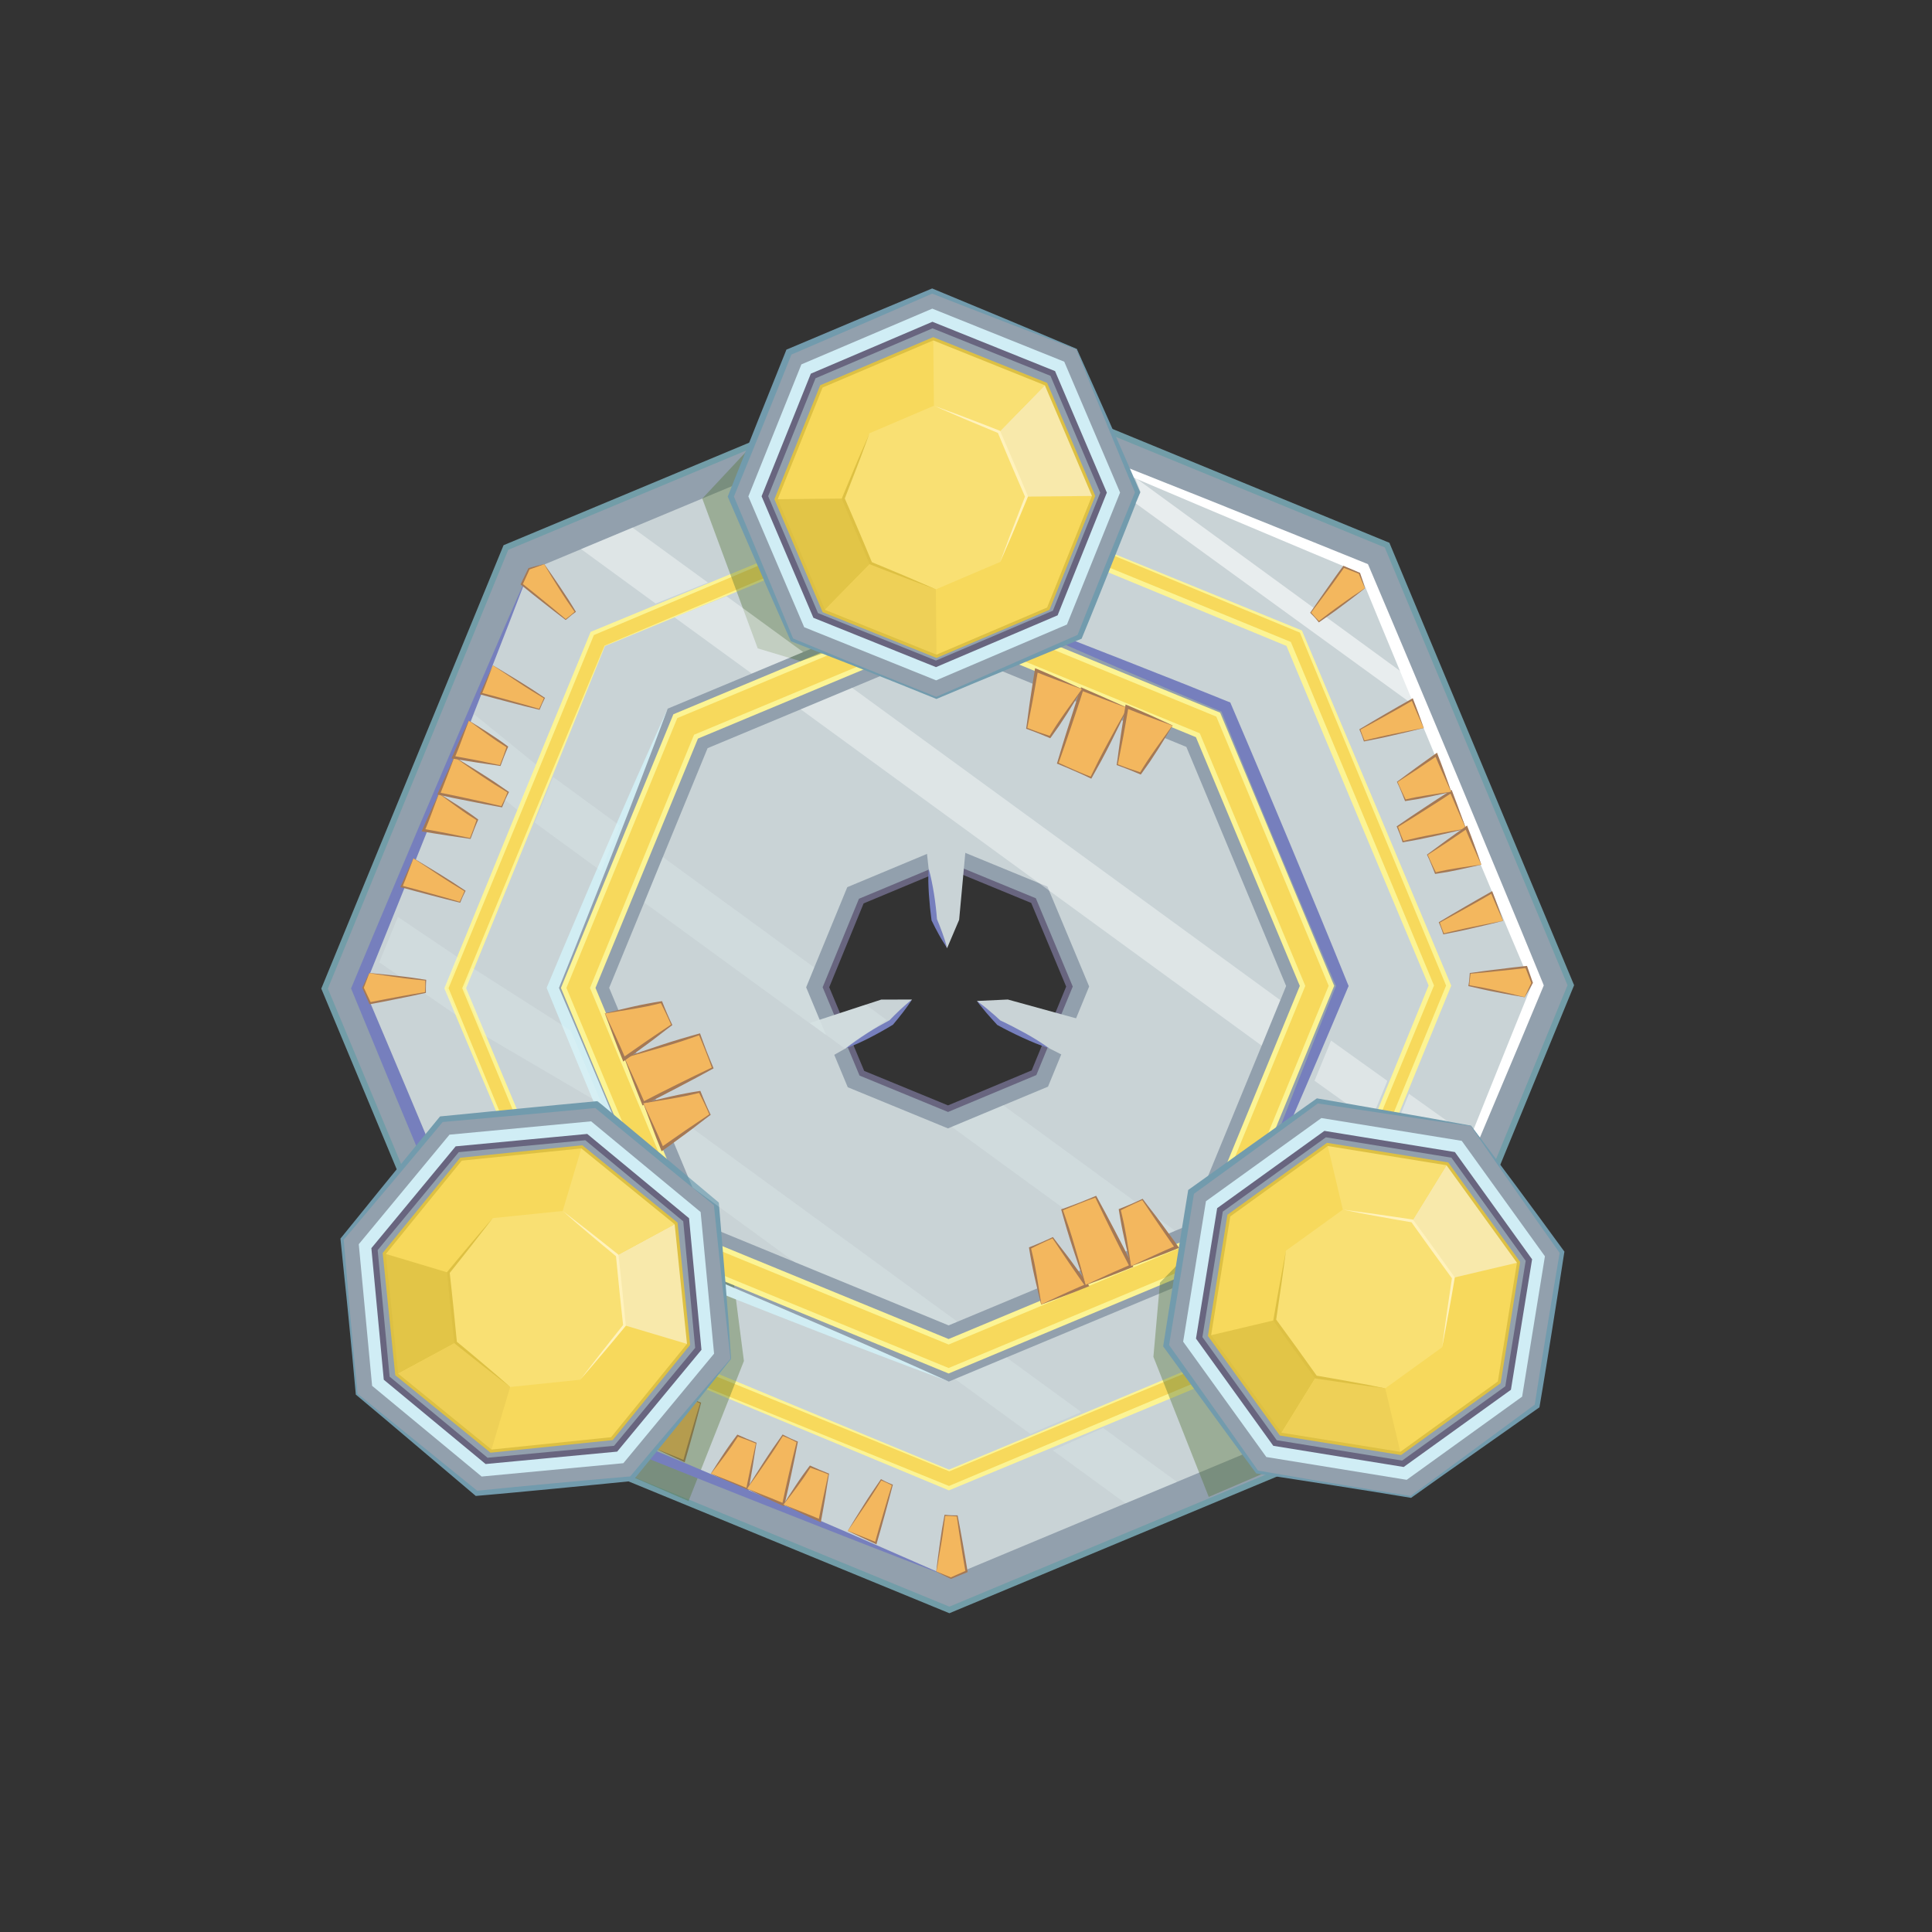 <svg xmlns="http://www.w3.org/2000/svg" xml:space="preserve" id="Layer_1" x="0" y="0" style="enable-background:new 0 0 2000 2000" version="1.1" viewBox="0 0 2000 2000">
  <rect x="0" y="0" width="2000" height="2000" fill="#333333" stroke="none"/>
  <style>
    .st2{fill:#f7d95c}.st3{fill:#fcf494}.st5{fill:#f3b75e}.st6{fill:#a57955}.st18{fill:#f9e073}.st19{fill:#f8e9ab}.st20{fill:#e2c547}.st21{fill:#eed057}.st22{fill:#fff2bc}.st23{fill:#ddc043}.st24{fill:none;stroke:#ddc043;stroke-width:3.15;stroke-miterlimit:10}.st27{opacity:.39;fill:#537234}.st44{fill:#92a0ad;stroke:#68657f;stroke-width:6.299;stroke-miterlimit:10}.st45{fill:#c9d3d6}.st47{fill:#767fbd}.st51{fill:#92a0ad}.st52{fill:#729bad}.st53{fill:#d0edf5}.st54{opacity:.4;fill:#feffff}.st56{opacity:.22;fill:#e8f6f9}
  </style>
  <path d="m719.5 1284.6-109.3-261.9L718 760.1l262-109.3 262.5 107.9 109.3 261.9-107.9 262.5L982 1392.5l-262.5-107.9zm172.1-351.8L855 1022l37.2 89 89.2 36.7 89-37.2 36.7-89.2-37.2-89-89.2-36.7-89.1 37.2z" class="st44"/>
  <path d="M1228.1 773.2 980 671.2 882.2 712l-53.3 22.3-96.4 40.2-46.3 112.7-19.3 47.1-36.3 88.3 49.6 118.7 36.7 87.9 17 40.8 89.1 36.6 159 65.4 9.2-3.8 172.1-71.8 53.3-22.3 12.9-5.4 76.6-186.3 19.3-47 6-14.7-103.3-247.5zm-242.9 393.3-3.9 1.6-103.7-42.6-14-33.6-8.4-20.2-6.7-16-14-33.6 8.4-20.5 34.2-83.2 103.5-43.2 94.7 38.9 9 3.7 1.7 4.1 41.5 99.3-42.6 103.7-46.3 19.3-53.4 22.3z" class="st45"/>
  <path d="M982.8 1666.6 526.2 1479 336 1023.4l187.7-456.6 455.6-190.2 456.6 187.7 190.2 455.6-187.7 456.6-455.6 190.1zm-265.9-379.4 265.1 109 264.5-110.4 109-265.1-110.4-264.5L980 647.1 715.4 757.5l-109 265.1 110.5 264.6z" style="fill:#92a0ad;stroke:#729da8;stroke-width:6.299;stroke-miterlimit:10"/>
  <path d="m1474.1 737.7-15.1-36.1-47.2-113.1L1164.9 487l-78.9-32.4-106.6-43.8-324.6 135.4-53.3 22.3-53.7 22.4L486 741.2l-19.3 47-62.4 151.9-19.3 47-14.9 36.2 87.2 208.8 6.9 16.5 86 206.1 432.5 177.7 4.9-2 21.9-9.2 155.7-65 53.3-22.2 172.1-71.8 23.5-9.8 10.8-26.3 81.2-197.7 19.3-47 66.4-161.5-117.7-282.2zM1350.8 1115l-80 194.7-3.4 1.4-53.3 22.3-172.1 71.8-53.3 22.3-6.5 2.7-289.3-118.9-59.9-143.2-36.7-87.9-24-57.4 49.8-121.1 19.3-47 49.8-121.1 86.8-36.2 53.3-22.3 148.5-62L1269.1 732l120.5 288.6-19.5 47.5-19.3 46.9z" class="st45"/>
  <path d="m615.1 1389.5-153-366.5 151-367.3 366.5-153 367.3 151 153 366.5-151 367.3-366.5 153-367.3-151zM626 668.6 480.3 1023l147.6 353.6 354.4 145.7 353.6-147.6 145.7-354.4L1334 666.6 979.6 521 626 668.6z" class="st2"/>
  <path d="m614.9 1389.7-38.7-91.2-38.7-91.4-77.2-183.2-.3-.8.3-.8 75.2-183.8 37.7-91.8 37.9-91.8.3-.8.8-.3L795.7 578l91.8-37.9 91.7-38 .3-.1.3.1 91.8 37.8 91.9 37.6 91.9 37.5 91.9 37.5.5.2.2.6 77.1 183 76.8 183.1.4.9-.4 1-75.2 183.8-75.4 183.7-.4 1.1-1.1.4-183.3 76.2-183.4 76-.8.3-.8-.3-183.5-76.4-183.1-76.4zm.4-.4 184.2 74.6 183.7 74.7h-1.6l183-76.9 183.1-76.7-1.5 1.5 75.5-183.6 75.7-183.6v1.9l-76.1-183.4-75.9-183.5.8.8-91.7-38-91.7-37.9-91.8-37.8-91.8-37.7h.7L888.4 542l-91.5 38.6-183 77.2 1.2-1.2-37.6 91.9-37.8 91.8-75.7 183.5v-1.6l75.8 183.2 37.8 91.8 37.7 92.1z" class="st3"/>
  <path d="m626.2 668.8-35.9 89-36 88.8-72.1 177.2v-1.6l74.1 176.7 36.9 88.4 36.8 88.5-1.2-1.2 176.9 73.5 88.5 36.8 88.5 36.6h-.7l88.4-36.9 88.4-37 88.3-37.1 88.3-37.2-.8.8 72.2-177.5 72.5-177.4v1.9l-74.1-176.7-73.9-176.8 1.5 1.5-177.1-73.1-177-73.3h1.6l-176.9 73-177.2 73.1zm-.4-.4 176.3-74.7 176.8-74.6.8-.3.8.3 177.4 72.4 177.3 72.6 1.1.4.4 1.1 73.8 176.8 73.6 176.9.4.9-.4.9-73.2 177.1-73.4 177-.2.6-.5.2-88.5 36.6-88.5 36.7-88.4 36.8L983 1523l-.3.1-.3-.1-88.7-36.2-88.8-36.1-177.5-72.2-.8-.3-.4-.8-37-88.3-36.9-88.4-73.5-176.9-.3-.8.3-.8L552 845l36.9-88.4 36.9-88.2z" class="st3"/>
  <path d="m679.1 1499.9 34.5-52.8 11.6 5.4-17.1 60.1z" class="st5"/>
  <path d="M679 1499.9c2.7-4.3 5.4-8.7 8.1-13.2 2.7-4.4 5.6-8.9 8.4-13.4 2.8-4.5 5.7-9 8.7-13.4l9-13.2.3-.4.4.2c.9.5 1.9 1 2.8 1.5.9.5 1.9.9 2.9 1.4 2 .9 3.9 1.8 5.9 2.5l.3.1-.1.4-4 15.1c-1.3 5-2.7 10.1-4.1 15.1l-4.2 15.1c-1.4 5-2.9 10-4.3 15l-.3 1.1-1-.5-7.4-3.4c-2.4-1.1-4.9-2.3-7.3-3.4l-14.1-6.6zm.2 0 14.9 5.9c2.5 1 4.8 2 7.2 2.9l7.2 3-1.3.6 4.2-15 4.4-15c1.5-5 2.9-10 4.4-15l4.6-14.9.2.5c-1.9-1-3.8-1.9-5.7-2.8-1-.4-1.9-.9-2.9-1.3l-3-1.2.6-.2c-2.8 4.4-5.5 8.9-8.3 13.2-2.8 4.4-5.7 8.7-8.6 13-2.9 4.3-5.8 8.7-8.8 13l-9.1 13.3z" class="st6"/>
  <path d="m735.9 1525.6 27.6-39.5 19.3 7.7-9.1 48.3z" class="st5"/>
  <path d="m735.8 1525.6 6.3-9.9c2.1-3.3 4.4-6.7 6.6-10.1 2.3-3.4 4.5-6.8 6.9-10.1 2.4-3.4 4.9-6.6 7.3-9.9l.4-.5.5.2c3.2 1.4 6.3 2.8 9.5 4.2l9.6 3.9.3.1-.1.3c-.7 4-1.3 8.1-2 12.1-.6 4.1-1.3 8.1-1.9 12.1l-2.1 12.1c-.7 4-1.4 8.1-2.2 12.1l-.3 1.7-1.6-.7c-3.2-1.4-6.4-2.9-9.6-4.4l-9.5-4.5c-3.2-1.5-6.2-3-9.3-4.5l-8.8-4.2zm.3-.1 9.9 3.9c3.2 1.3 6.5 2.5 9.6 3.8l9.4 3.8 9.3 3.9-1.9 1c.8-4 1.5-8 2.4-12l2.5-12c.8-4 1.7-8 2.6-12 .9-4 1.8-8 2.6-12l.3.5c-3.2-1.3-6.4-2.6-9.7-3.9-3.2-1.2-6.5-2.4-9.8-3.5l.9-.3c-2.2 3.3-4.3 6.6-6.5 9.9-2.2 3.2-4.6 6.4-6.9 9.6-2.4 3.2-4.7 6.4-7.2 9.6l-7.5 9.7z" class="st6"/>
  <path d="m653.9 1528.5 58.9 25.4 57.3-145-13.6-105.3-34.9-14.4z" class="st27"/>
  <path d="M1270.7 1309.8c9-24.5 18.2-48.9 27.5-73.2l14-36.5 14.2-36.4c4.7-12.1 9.4-24.3 14.2-36.4l14.4-36.4 14.4-36.3 14.6-36.3v4.7c-10.2-24-20.5-47.9-30.6-72l-30.3-72.1c-10-24.1-20.1-48.1-30-72.2-10-24.1-19.8-48.2-29.6-72.4l3.3 3.3-36-15.2c-12-5-24-10.2-36-15.3-24-10.2-48-20.4-71.9-30.9l-35.9-15.6-35.8-15.7c-23.9-10.5-47.7-21.1-71.4-31.9 24.5 9 48.9 18.2 73.2 27.5l36.5 14 36.4 14.2c24.3 9.4 48.5 19 72.8 28.6 12.1 4.8 24.3 9.5 36.3 14.4l36.3 14.6 2.3.9 1 2.4c10.2 24 20.5 47.9 30.6 72 10.2 24 20.2 48.1 30.3 72.1l30 72.2c10 24.1 19.8 48.2 29.6 72.4l1 2.4-1 2.3-15.2 36-15.3 36-15.4 36c-5.1 12-10.3 23.9-15.5 35.9l-15.6 35.9-15.7 35.8c-10.3 23.6-20.9 47.4-31.7 71.2z" class="st47"/>
  <path d="M691.2 733.5c-9 24.5-18.3 48.8-27.6 73.2l-14 36.5-14.2 36.4c-4.8 12.1-9.4 24.3-14.3 36.4l-14.4 36.4-14.4 36.3-14.6 36.3v-4.5c10.2 24 20.5 47.9 30.6 72l30.3 72.1c10 24.1 20.1 48.1 30 72.2 10 24.1 19.8 48.2 29.7 72.3l-3.2-3.2 36 15.1c12 5 24 10.2 36 15.3 24 10.2 48 20.4 71.9 30.8l35.9 15.5 35.8 15.7c23.9 10.5 47.7 21.1 71.4 31.8-24.5-9-48.8-18.3-73.2-27.6l-36.5-14-36.4-14.2c-24.3-9.4-48.5-19-72.8-28.6l-36.3-14.4-36.3-14.6-2.2-.9-1-2.3c-10.2-24-20.5-47.9-30.6-72-10.2-24-20.2-48.1-30.3-72.1l-30-72.2c-10-24.1-19.8-48.2-29.7-72.3l-.9-2.3.9-2.2 15.1-36 15.3-36 15.3-36c5.1-12 10.3-23.9 15.5-35.9l15.5-35.9 15.7-35.8c10.7-23.7 21.3-47.6 32-71.3z" style="fill:#d1edf3"/>
  <path d="m700.7 1303.4-117.2-280.7 115.6-281.3 280.7-117.2 281.3 115.6 117.2 280.7-115.6 281.3L982 1419l-281.3-115.6zM982 1389l259.5-108.3 106.9-260.1L1240 761.1 980 654.3 720.5 762.6l-106.9 260.1 108.3 259.5L982 1389z" style="fill:#f7d95c;stroke:#fcf494;stroke-width:5.249;stroke-miterlimit:10"/>
  <path d="M982.7 1632.5c-36.4-13.9-72.7-28-109-42.2l-54.4-21.4-54.3-21.5-54.3-21.6-54.3-21.7-54.2-21.8-54.2-21.9-2.3-.9-1-2.4c-15.2-35.9-30.4-71.7-45.5-107.7L454 1241.6l-45-107.9c-14.9-36-29.7-72-44.6-108.1l-1-2.4 1-2.3 22.5-53.9 22.7-53.9c15.1-35.9 30.2-71.8 45.6-107.7l22.9-53.8 23.1-53.7c15.4-35.8 30.9-71.5 46.7-107.2-13.9 36.4-28 72.7-42.2 109l-21.3 54.4-21.5 54.3c-14.3 36.2-28.8 72.4-43.3 108.6l-21.8 54.2-21.9 54.2v-4.7c15.2 35.9 30.4 71.7 45.5 107.7l45.2 107.8 44.9 107.9c15 36 29.7 72 44.5 108.1l-3.3-3.3 53.9 22.5 53.9 22.7 53.9 22.7 53.8 22.9 53.8 22.9 53.7 23.1c35.5 15.6 71.3 31.1 107 46.8z" class="st47"/>
  <path d="M979.3 410.7c36.4 13.9 72.7 28.1 109 42.3l54.4 21.4L1197 496l54.3 21.6 54.2 21.8 54.2 21.8 54.2 21.9 2.2.9 1 2.3c15.2 35.9 30.4 71.7 45.5 107.7l45.2 107.8 44.8 107.9 22.4 54 22.2 54.1.9 2.3-.9 2.2-22.5 53.9-22.7 53.9c-15.1 35.9-30.2 71.8-45.5 107.7l-22.9 53.8-23 53.7c-15.4 35.8-30.9 71.6-46.6 107.2 13.9-36.4 28.1-72.7 42.3-109l21.4-54.4 21.6-54.3c14.3-36.2 28.9-72.4 43.4-108.6l21.8-54.2 21.9-54.2v4.5l-22.8-53.8-22.6-53.9-45.2-107.8-44.8-108c-15-36-29.8-72-44.6-108l3.2 3.1-53.9-22.5-53.9-22.7-53.9-22.7-53.8-22.8-53.8-22.9-53.7-23c-35.8-15.4-71.6-30.9-107.3-46.6z" style="fill:#fff"/>
  <path d="m1310.2 1524.3-58.9 25.3-57.3-145 6.8-76.8 41.8-42.9z" class="st27"/>
  <path d="m756.5 1406.7-102.7 124.1-160.5 15.1-124.2-102.8-15.1-160.4 102.8-124.2 160.5-15.1 124.1 102.8z" class="st51"/>
  <path d="M756.8 1406.7c-8.3 10.5-16.6 20.9-25 31.4l-25.2 31.4-25.4 31.4-25.6 31.4-.6.8-1 .1-40.1 4-40.1 3.9c-13.4 1.3-26.7 2.6-40.1 3.8-13.4 1.3-26.8 2.4-40.1 3.6l-1.1.1-.8-.7-61.5-52.1-30.7-26-30.9-25.9-.3-.3v-.4l-3.7-40.1-3.9-40.1-2-20-2.1-20-4.1-40.1-.1-.7.5-.6 25.4-31.3 12.7-15.7 12.7-15.6 25.5-31.2 25.6-31.2.8-.9 1.2-.1 80.2-7.9 40.1-3.9 40.1-3.8 1.4-.1 1.1.9 61.9 51.6 61.7 51.8.8.7.1 1c2.3 26.9 4.5 53.8 6.7 80.6l3.2 40.2 2.7 40zm-.6-.1-4.5-40.2-4.4-40.1c-2.8-26.7-5.7-53.3-8.4-79.8l.9 1.7-62.4-50.9-62.3-51.2 2.5.8-40.1 3.8-40.1 3.7-80.3 7.2 2-1.1-25.8 30.9-25.9 30.9-13 15.4-13 15.4-26 30.8.4-1.3 3.4 40.1 1.7 20.1 1.8 20.1 3.7 40.1 3.8 40.1-.4-.7 31.2 25.5 31.3 25.3 62.6 50.7-1.9-.6c13.4-1.3 26.7-2.7 40.1-4 13.4-1.3 26.7-2.6 40.1-3.8l40.1-3.7 40.1-3.5-1.7.9 25.8-30.7 26-30.6 26.2-30.7c8.9-10.1 17.7-20.4 26.5-30.6z" class="st52"/>
  <path d="M385.2 1434.6 371.4 1288l93.9-113.4 146.6-13.8 113.4 93.9 13.9 146.6-93.9 113.4-146.7 13.8z" class="st53"/>
  <path d="m774.7 465.1-47.7 51 57.4 155.1 44.3 13.3 41.5-14.9z" class="st27"/>
  <path d="m400.3 1426.7-12.6-133.6 85.6-103.4 133.6-12.6 103.4 85.6 12.6 133.6-85.6 103.4-133.6 12.6z" class="st44"/>
  <path d="m1114.4 361.4 63.3 148.3-60.2 149.5-148.2 63.2-149.6-60.1L756.5 514l60.2-149.5 148.2-63.2z" class="st51"/>
  <path d="M1114.7 361.2c5.5 12.1 10.9 24.4 16.4 36.6l16.4 36.8 16.3 37 16.2 37.1.4.9-.4 1-14.8 37.5-14.9 37.4c-5 12.5-10 24.9-15 37.4s-10.1 24.9-15.2 37.3l-.4 1-1 .4-74.5 30.8-37.2 15.4-37.2 15.6-.4.2-.4-.2-37.4-15.1-37.4-14.9-18.7-7.4-18.8-7.3-37.5-14.7-.6-.3-.3-.7-16.3-36.9-8.1-18.4-8-18.5-16.1-37-16-37-.5-1.1.5-1.2 29.8-74.9 15-37.4 15-37.4.5-1.3 1.3-.5 74.2-31.3L964 299l1-.4.9.4c25 10.3 49.9 20.7 74.7 31l37.1 15.6 37 15.6zm-.5.5-37.8-14.5-37.6-14.5c-25-9.7-50-19.3-74.8-29.1h1.9L892 335.7l-74 31.9 1.8-1.8-15 37.4-15.1 37.4-30.4 74.6v-2.3l15.6 37.1 15.5 37.2 7.8 18.6 7.7 18.6 15.4 37.2-.9-.9 37.2 15.4 18.6 7.7 18.7 7.6 37.3 15.1 37.4 15h-.8l37-16.1 36.9-16.2 73.8-32.4-1.4 1.4c4.9-12.5 9.8-25 14.9-37.5 5-12.5 10-24.9 15-37.4l15.1-37.3 15.2-37.3v1.9l-15.4-37-15.3-37.1-15.2-37.3c-5.1-12.5-10.1-25-15.2-37.5z" class="st52"/>
  <path d="m832.5 649.3-57.8-135.4 54.9-136.7 135.5-57.7 136.6 54.9 57.8 135.5-55 136.6-135.4 57.8z" class="st53"/>
  <path d="m844.4 637.1-52.6-123.4 50-124.5 123.5-52.7 124.5 50.1 52.6 123.4-50 124.6-123.5 52.6z" class="st44"/>
  <path d="m1082.8 397.6 49.3 115.8-46.9 116.7-115.7 49.3-116.7-46.9-49.4-115.7L850.3 400l115.8-49.3z" class="st2"/>
  <path d="m901.3 583-28.6-66.9 27.2-67.5 66.9-28.6 67.5 27.2 28.5 66.9-27.1 67.5-66.9 28.5z" class="st18"/>
  <path d="m1034.3 447.2 48.5-49.6 49.3 115.8-69.3.7z" class="st19"/>
  <path d="m803.4 516.8 69.3-.7 28.6 66.9-48.5 49.5z" class="st20"/>
  <path d="M968.8 610.1 901.3 583l-48.5 49.5 116.7 46.9z" class="st21"/>
  <path d="m966.1 350.7.7 69.3 67.5 27.2 48.5-49.6z" class="st18"/>
  <path d="M966.8 420c5.7 2 11.4 4.2 17.1 6.3 5.7 2.1 11.4 4.2 17 6.4l17 6.5 16.9 6.6.5.2.2.5 7.2 16.7 7.2 16.7c4.7 11.2 9.5 22.3 14.1 33.5l.2.6-.2.5c-4.6 11.2-9.3 22.4-14 33.6-2.4 5.6-4.7 11.2-7.2 16.7-2.4 5.6-4.8 11.1-7.3 16.7 2-5.7 4.2-11.4 6.3-17.1 2.1-5.7 4.2-11.4 6.4-17 4.3-11.3 8.7-22.6 13.1-33.9v1.1c-4.9-11.1-9.6-22.3-14.4-33.4l-7.1-16.8-7-16.8.8.8-16.8-7-16.8-7c-5.6-2.4-11.2-4.8-16.7-7.2-5.4-2.3-11-4.7-16.5-7.2z" class="st22"/>
  <path d="M968.8 610.1c-5.7-2-11.4-4.2-17.1-6.3-5.7-2.1-11.4-4.2-17-6.4l-17-6.5-16.9-6.6-.5-.2-.2-.5-7.2-16.7-7.2-16.7c-4.7-11.2-9.5-22.3-14.1-33.5l-.2-.6.2-.5c4.6-11.2 9.3-22.4 14-33.6 2.4-5.6 4.7-11.2 7.2-16.7 2.4-5.6 4.8-11.1 7.3-16.7-2 5.7-4.2 11.4-6.3 17.1-2.1 5.7-4.2 11.4-6.4 17-4.3 11.3-8.7 22.6-13.1 33.9v-1.1c4.9 11.1 9.6 22.3 14.4 33.4l7.1 16.8 7 16.8-.8-.8 16.8 7 16.8 7c5.6 2.4 11.2 4.8 16.7 7.2 5.4 2.4 10.9 4.8 16.5 7.2z" class="st23"/>
  <path d="m1082.8 397.6 49.3 115.8-46.9 116.7-115.7 49.3-116.7-46.9-49.4-115.7L850.3 400l115.8-49.3z" class="st24"/>
  <path d="m699.9 1266.5 12.9 125.2-79.4 97.6-125.1 12.9-97.6-79.4-12.9-125.2 79.4-97.6 125.1-12.8z" class="st2"/>
  <path d="m471.6 1389.9-7.4-72.4 45.9-56.5 72.4-7.4 56.4 45.9 7.5 72.4-45.9 56.4-72.4 7.5z" class="st18"/>
  <path d="m638.9 1299.5 61-33 12.9 125.2-66.4-19.8z" class="st19"/>
  <path d="m397.8 1297.6 66.4 19.9 7.4 72.4-60.9 32.9z" class="st20"/>
  <path d="m528.1 1435.8-56.5-45.9-60.9 32.9 97.6 79.4z" class="st21"/>
  <path d="m602.3 1187.2-19.8 66.4 56.4 45.9 61-33z" class="st18"/>
  <path d="M582.5 1253.6c4.9 3.6 9.6 7.4 14.4 11.1 4.8 3.7 9.6 7.4 14.4 11.2l14.3 11.3 14.2 11.3.4.4.1.6 2 18.1 1.9 18.1c1.2 12.1 2.5 24.1 3.6 36.2l.1.6-.4.4c-7.7 9.4-15.5 18.7-23.3 27.9-3.9 4.6-7.8 9.3-11.8 13.9-3.9 4.6-7.9 9.2-11.9 13.8 3.6-4.9 7.4-9.6 11.1-14.4 3.7-4.8 7.4-9.6 11.2-14.4 7.5-9.5 15-19.1 22.6-28.5l-.3 1c-1.4-12-2.6-24.1-3.9-36.2l-1.8-18.1-1.8-18.1.5 1-14-11.6-13.9-11.7c-4.6-3.9-9.3-7.8-13.9-11.8-4.7-4.2-9.3-8.1-13.8-12.1z" class="st22"/>
  <path d="M528.1 1435.8c-4.9-3.6-9.6-7.4-14.4-11.1-4.8-3.7-9.6-7.4-14.4-11.2l-14.3-11.3-14.2-11.3-.4-.4-.1-.6-2-18.1-1.9-18.1c-1.2-12.1-2.5-24.1-3.6-36.2l-.1-.6.4-.4c7.7-9.4 15.5-18.7 23.3-27.9 3.9-4.6 7.8-9.3 11.8-13.9 3.9-4.6 7.9-9.2 11.9-13.8-3.6 4.9-7.4 9.6-11.1 14.4-3.7 4.8-7.4 9.6-11.2 14.4-7.5 9.5-15 19.1-22.6 28.5l.3-1c1.4 12 2.6 24.1 3.9 36.2l1.8 18.1 1.8 18.1-.5-1 14 11.6 13.9 11.7c4.6 3.9 9.3 7.8 13.9 11.8 4.6 4.1 9.2 8.1 13.8 12.1z" class="st23"/>
  <path d="m699.9 1266.5 12.9 125.2-79.4 97.6-125.1 12.9-97.6-79.4-12.9-125.2 79.4-97.6 125.1-12.8z" class="st24"/>
  <path d="m958.2 870.8 8.9 81.5 13.3 29.3 12.5-29.4 7.5-81.4zM944.1 1034.7l-21.6 23.7-.6.4-47.1 26.8-23.6 13.4-16.7-38.8 3.8-1.2 57.9-19 16-5.2zM1122.4 1056.5l-79.1-21.8-32 1.5 22.7 22.5 72.8 37z" class="st45"/>
  <path d="M1011.3 1036.2c2.2 1.6 4.4 3.2 6.4 4.8 2.1 1.7 4.2 3.3 6.2 5.1 2 1.7 4.1 3.5 6.1 5.2 2 1.8 4 3.6 5.9 5.4l-.7-.5c8.8 4.1 17.5 8.6 26 13.3 4.3 2.4 8.5 4.8 12.6 7.4 4.1 2.6 8.3 5.3 12.2 8.2-4.7-1.5-9.3-3.2-13.8-5-4.5-1.8-9-3.8-13.4-5.8-8.9-4.1-17.6-8.4-26.1-13.1l-.5-.3-.2-.3c-1.8-1.9-3.6-3.9-5.4-5.9-1.8-2-3.6-4-5.3-6-1.7-2-3.4-4.1-5.1-6.2-1.7-1.9-3.4-4.1-4.9-6.3zM875.5 1085.2c3.5-2.9 7.2-5.6 10.9-8.2 3.7-2.6 7.5-5.1 11.3-7.5 7.6-4.8 15.5-9.3 23.4-13.5l-.7.6c3.7-3.9 7.5-7.6 11.4-11.3l6-5.4c2-1.8 4.1-3.5 6.3-5.2-1.4 2.3-3 4.5-4.5 6.7-1.6 2.2-3.2 4.4-4.8 6.5-3.3 4.3-6.7 8.4-10.1 12.5l-.2.3-.5.3c-7.7 4.7-15.6 9.1-23.6 13.2-4 2.1-8.1 4-12.2 5.9-4.2 1.8-8.4 3.6-12.7 5.1zM961.3 899.2c1.3 4.3 2.3 8.7 3.2 13.1.9 4.4 1.7 8.8 2.4 13.2 1.4 8.8 2.4 17.6 3.1 26.5l-.2-.9c1 2.5 2 4.9 3 7.4s1.9 5 2.8 7.5c.9 2.5 1.8 5.1 2.6 7.6.8 2.6 1.6 5.2 2.3 7.8-1.5-2.2-3-4.5-4.4-6.8-1.4-2.3-2.8-4.6-4.1-7-1.3-2.3-2.6-4.7-3.8-7.1l-3.6-7.2-.2-.3-.1-.5c-1.2-8.8-2.1-17.7-2.7-26.6-.3-4.4-.5-8.9-.6-13.4 0-4.3 0-8.7.3-13.3z" class="st47"/>
  <path d="m646.4 1095 77.8-24.4 13.6 34.9-71.8 36.6z" class="st5"/>
  <path d="M646.2 1094.9c12.3-4.4 25.1-8.8 38.2-13.1 6.5-2.1 13.1-4.3 19.7-6.2 6.6-2 13.3-3.8 19.9-5.7l.7-.2.2.7c1 2.9 2.1 5.9 3.2 8.8 1.1 2.9 2.2 5.8 3.3 8.8 1.2 2.9 2.3 5.8 3.5 8.7l3.6 8.7.2.6-.6.3-17.7 9.6c-5.9 3.2-11.9 6.3-17.8 9.4-6 3.1-11.9 6.2-17.9 9.3-6 3.1-12 6.1-18 9l-1.6.8-.6-1.6-4.8-12.1c-1.6-4-3.2-8.1-4.7-12.1l-8.8-23.7zm.3.2 10.8 23.5c1.8 3.8 3.4 7.7 5.1 11.5l5 11.4-2.2-.8c6-3.1 11.9-6.2 17.9-9.2l18-9c6-3 12-5.9 18.1-8.9l18.2-8.7-.3.9c-1.1-2.9-2.1-5.9-3.2-8.8-1.1-2.9-2.2-5.8-3.4-8.7-1.2-2.9-2.3-5.8-3.5-8.7-1.2-2.9-2.4-5.8-3.6-8.6l1 .5c-6.4 2.2-12.7 4.4-19 6.5-6.3 2.1-12.8 4-19.2 5.9-12.9 3.8-26.1 7.4-39.7 11.2z" class="st6"/>
  <path d="m626.2 1049.1 58.5-11.6 10.6 23.4-49.5 35.3z" class="st5"/>
  <path d="m626.1 1049 14-3.4 7.2-1.7 7.3-1.7c4.9-1.1 9.9-2.2 14.9-3.1 5-1 10-1.8 15-2.6l.8-.1.3.7c1.6 4 3.2 8 4.9 11.9l2.6 5.9 2.7 5.8.2.4-.3.3c-4.1 3-8.1 6.1-12.1 9.2-4 3.1-8 6.2-12.1 9.2l-12.3 9-6.1 4.5-6.2 4.4-1.7 1.2-.8-2c-3.3-8.1-6.5-16.2-9.5-24.3-1.5-4-2.9-8-4.4-11.9l-4.4-11.7zm.3.2 10.9 23.5c3.5 7.7 6.9 15.2 10.1 22.8l-2.5-.7 6.2-4.4 6.2-4.3 12.5-8.7c4.2-2.9 8.4-5.7 12.6-8.5 4.2-2.8 8.5-5.6 12.6-8.5l-.2.6-2.6-5.9-2.7-5.8c-1.8-3.9-3.8-7.7-5.7-11.5l1.1.5c-4.8 1.1-9.5 2.3-14.3 3.3-4.8 1-9.6 1.8-14.4 2.7l-7.3 1.2-7.4 1.2-15.1 2.5z" class="st6"/>
  <path d="m1167.1 732.9-37.8 72.2-34.4-15.1 25-76.6z" class="st5"/>
  <path d="M1167.3 732.8c-5.6 11.8-11.5 24-17.7 36.3-3.1 6.1-6.2 12.3-9.5 18.3-3.3 6.1-6.7 12.1-10 18l-.4.7-.6-.3c-2.8-1.3-5.6-2.7-8.5-4-2.8-1.3-5.7-2.6-8.6-3.8-2.9-1.2-5.7-2.5-8.6-3.7l-8.7-3.6-.6-.2.2-.6 5.8-19.3c2-6.4 3.9-12.8 6-19.2 2-6.4 4-12.8 6.1-19.2 2-6.4 4.2-12.8 6.3-19.1l.6-1.6 1.6.7 11.9 5.2c4 1.7 7.9 3.5 11.8 5.2l22.9 10.2zm-.3.1-24.2-9c-4-1.5-7.9-3-11.8-4.5l-11.6-4.5 2.1-1c-2 6.4-4 12.8-6.2 19.2-2.1 6.4-4.3 12.7-6.4 19.1-2.1 6.4-4.3 12.7-6.5 19.1l-6.7 19-.4-.9c2.8 1.3 5.7 2.6 8.5 3.9 2.8 1.3 5.7 2.5 8.6 3.8 2.9 1.2 5.7 2.5 8.6 3.7 2.9 1.2 5.8 2.4 8.7 3.5l-1 .4c3-6.1 5.9-12.1 8.9-18.1 3-6 6.2-11.9 9.4-17.8 6.3-11.8 12.9-23.6 20-35.9z" class="st6"/>
  <path d="m1120.1 713.4-33.2 49.6-24.1-9.1 10.1-59.9z" class="st5"/>
  <path d="m1120.2 713.4-7.5 12.4-3.9 6.3-4 6.4c-2.7 4.2-5.5 8.5-8.3 12.7-2.9 4.2-5.9 8.3-8.8 12.4l-.5.6-.7-.3c-4-1.7-7.9-3.3-11.9-4.9l-6-2.3-6-2.2-.4-.1.1-.4c.8-5 1.4-10 2.1-15.1.7-5 1.3-10.1 2.1-15.1l2.3-15 1.2-7.5 1.2-7.5.3-2.1 2 .8c8 3.4 16.1 6.9 23.9 10.4 3.9 1.8 7.7 3.6 11.6 5.3l11.2 5.2zm-.3 0-24.4-8.9c-7.9-2.9-15.6-5.9-23.3-9l2.3-1.3-1.3 7.5-1.3 7.5-2.7 15c-.9 5-1.9 9.9-2.9 14.9s-2 9.9-2.9 14.9l-.3-.6 6 2.3 6 2.2c4 1.4 8.1 2.8 12.2 4.1l-1.1.4c2.6-4.2 5.1-8.3 7.8-12.4s5.5-8 8.3-12.1l4.3-6 4.4-6.1 8.9-12.4z" class="st6"/>
  <path d="m1213.8 751.1-33.1 49.5-24.1-9 10-60z" class="st5"/>
  <path d="m1213.9 751-7.5 12.4-3.9 6.3-4 6.4c-2.7 4.2-5.5 8.5-8.3 12.7-2.9 4.2-5.9 8.3-8.8 12.4l-.5.6-.7-.3c-4-1.7-7.9-3.3-11.9-4.9l-6-2.3-6-2.2-.4-.1.1-.4c.8-5 1.4-10 2.1-15.1.7-5 1.3-10.1 2.1-15.1l2.3-15 1.2-7.5 1.2-7.5.3-2.1 2 .8c8 3.4 16.1 6.9 23.9 10.4 3.9 1.8 7.7 3.6 11.6 5.3l11.2 5.2zm-.3.1-24.4-8.9c-7.9-2.9-15.6-5.9-23.3-9l2.3-1.3-1.3 7.5-1.3 7.5-2.7 15c-.9 5-1.9 9.9-2.9 14.9s-2 9.9-2.9 14.9l-.3-.6 6 2.3 6 2.2c4 1.4 8.1 2.8 12.2 4.1l-1.1.4c2.6-4.2 5.1-8.3 7.8-12.4s5.5-8 8.3-12.1l4.3-6 4.4-6.1 8.9-12.4z" class="st6"/>
  <path d="m1517.6 857.8-65.2 13.4-5.9-15.5 55.7-36.1z" class="st5"/>
  <path d="M1517.7 857.9c-10.3 2.5-21.1 5.1-32 7.5-5.5 1.2-11 2.4-16.5 3.5s-11.1 2-16.6 3l-.6.1-.2-.5c-1.6-5.3-3.6-10.5-5.8-15.6l-.2-.4.4-.3 13.7-9.4c4.6-3.1 9.2-6.2 13.8-9.2 4.6-3 9.2-6.1 13.8-9.1 4.6-3 9.3-6 14-9l1.3-.8.5 1.4 3.7 9.8c1.2 3.3 2.5 6.5 3.6 9.8l7.1 19.2zm-.2-.1-8.5-19.1c-1.4-3.1-2.7-6.2-4-9.3l-4-9.3 1.9.6c-4.6 3-9.2 6.1-13.9 9.1-4.6 3-9.3 5.9-14 8.9-4.7 3-9.3 5.9-14 8.8l-14.1 8.7.2-.7c1.7 5.3 3.7 10.5 5.9 15.5l-.7-.4c5.4-1.3 10.7-2.5 16-3.7 5.3-1.2 10.7-2.2 16.1-3.2 10.7-2.1 21.7-4 33.1-5.9z" class="st6"/>
  <path d="m1578.4 1032.3-57.7-11.9 1.2-12.7 58-6.6 6.1 16.6z" class="st5"/>
  <path d="M1578.4 1032.4c-4.7-.8-9.5-1.6-14.3-2.5-4.8-.8-9.6-1.8-14.5-2.7-4.8-.9-9.7-1.9-14.6-3s-9.7-2.2-14.5-3.3l-.5-.1.1-.4c.2-1.1.3-2.1.5-3.2.1-1.1.2-2.1.4-3.2.2-2.1.4-4.2.5-6.4v-.3l.4-.1 14.5-2c4.8-.6 9.6-1.3 14.5-1.8 4.8-.6 9.7-1.2 14.5-1.8 4.8-.6 9.7-1.1 14.5-1.6l.8-.1.3.7 5.8 16.6.1.3-.2.3-4.1 7.3-4.2 7.3zm-.1-.2 3.5-7.6 3.5-7.3v.6l-6.3-16.5 1 .6c-4.8.6-9.7 1.2-14.5 1.7-4.8.6-9.7 1-14.5 1.5-4.8.5-9.7 1-14.5 1.5l-14.5 1.3.4-.4c-.3 2.1-.5 4.2-.8 6.3-.1 1.1-.2 2.1-.3 3.2-.1 1.1-.1 2.1-.2 3.2l-.4-.5c4.8.9 9.6 1.7 14.4 2.6 4.8.9 9.5 1.9 14.3 3 4.8 1 9.5 2.1 14.4 3.2 4.8 1.3 9.6 2.4 14.5 3.6z" class="st6"/>
  <path d="m563.4 584 32.2 49.4-9.9 8-45.6-36.5 7.5-15.9z" class="st5"/>
  <path d="M563.4 583.9c2.8 3.9 5.5 7.9 8.3 11.9 2.8 4 5.5 8.1 8.3 12.2 2.8 4.1 5.5 8.2 8.2 12.4 2.7 4.2 5.2 8.4 7.8 12.6l.2.4-.3.2c-.9.6-1.7 1.3-2.6 1.9-.9.6-1.7 1.3-2.5 2-1.6 1.4-3.3 2.7-4.9 4.1l-.3.2-.3-.2-11.6-8.9c-3.8-3-7.7-6-11.5-9s-7.7-6-11.4-9c-3.8-3-7.6-6.1-11.3-9.2l-.6-.5.3-.7 7.7-15.9.2-.3.3-.1 8.1-2.2 7.9-1.9zm-.1.2-7.8 2.8-7.6 2.7.4-.4-7.3 16.1-.3-1.2c3.8 3 7.6 6 11.4 9.1 3.8 3 7.5 6.1 11.3 9.2 3.8 3.1 7.5 6.2 11.3 9.3l11.2 9.4h-.6c1.7-1.3 3.4-2.6 5-3.9.8-.7 1.6-1.3 2.4-2.1l2.4-2.1-.1.6c-2.8-4-5.5-8-8.3-12-2.7-4-5.3-8.1-7.9-12.2-2.6-4.1-5.2-8.2-7.8-12.5-2.5-4.2-5.1-8.4-7.7-12.8z" class="st6"/>
  <path d="m1556 953.2-61.7 13.5-4.5-12 54.4-30.9z" class="st5"/>
  <path d="M1556.1 953.3c-4.9 1.2-10 2.5-15 3.7-5.1 1.2-10.2 2.4-15.4 3.6-5.2 1.2-10.3 2.4-15.6 3.5-5.2 1.1-10.5 2.1-15.6 3.1l-.4.1-.1-.4c-.3-1-.6-2-1-3-.3-1-.7-2-1.1-3-.8-2-1.5-4-2.4-5.9l-.1-.3.3-.2 13.4-8c4.5-2.6 9-5.3 13.5-7.9l13.5-7.8c4.5-2.6 9.1-5.1 13.6-7.7l1-.6.4 1 2.9 7.6c.9 2.5 1.9 5 2.8 7.5l5.3 14.7zm-.2-.1-6.5-14.7c-1.1-2.4-2.1-4.8-3.1-7.2l-3-7.1 1.4.5-13.5 7.8-13.6 7.6c-4.5 2.5-9.1 5.1-13.7 7.6l-13.7 7.5.2-.5c.6 2 1.4 4 2.1 6l1.2 3c.4 1 .8 2 1.3 2.9l-.6-.3c5.1-1.2 10.1-2.5 15.2-3.6 5-1.2 10.1-2.2 15.3-3.3 5.1-1.1 10.2-2.1 15.4-3.1l15.6-3.1z" class="st6"/>
  <path d="m1502.3 819.7-47.4 8.8-8.4-19 40.4-28.1z" class="st5"/>
  <path d="m1502.4 819.7-11.4 2.6c-3.9.9-7.8 1.7-11.8 2.6l-12 2.4c-4 .7-8.1 1.3-12.1 1.9l-.6.1-.2-.5c-1.3-3.2-2.5-6.5-3.9-9.7-1.3-3.2-2.7-6.4-4.2-9.5l-.1-.3.3-.2c3.3-2.4 6.6-4.8 9.9-7.3 3.3-2.5 6.6-4.9 9.9-7.3l10-7.2c3.3-2.4 6.7-4.7 10-7.1l1.4-1 .6 1.6c1.3 3.3 2.6 6.6 3.8 9.9l3.6 9.8c1.2 3.3 2.3 6.5 3.5 9.7l3.3 9.5zm-.3-.1-4.4-9.7c-1.4-3.2-2.9-6.3-4.2-9.4l-4.1-9.3-3.9-9.3 2 .6c-3.4 2.3-6.7 4.7-10.1 6.9l-10.2 6.9c-3.4 2.3-6.8 4.5-10.3 6.7-3.4 2.2-6.9 4.4-10.3 6.7l.1-.5c1.4 3.2 2.7 6.4 4.2 9.5 1.4 3.2 3 6.3 4.5 9.4l-.8-.4c3.9-.9 7.7-1.8 11.5-2.5 3.9-.7 7.7-1.4 11.6-2 3.9-.6 7.9-1.2 11.9-1.8l12.5-1.8z" class="st6"/>
  <path d="m1533.4 895.1-47.4 8.8-8.3-19 40.3-28z" class="st5"/>
  <path d="m1533.5 895.1-11.4 2.6c-3.9.9-7.8 1.7-11.8 2.6l-12 2.4c-4 .7-8.1 1.3-12.1 1.9l-.6.1-.2-.5c-1.3-3.2-2.5-6.5-3.9-9.7-1.3-3.2-2.7-6.4-4.2-9.5l-.1-.3.3-.2c3.3-2.4 6.6-4.8 9.9-7.3 3.3-2.5 6.6-4.9 9.9-7.3l10-7.2c3.3-2.4 6.7-4.7 10-7.1l1.4-1 .6 1.6c1.3 3.3 2.6 6.6 3.8 9.9l3.6 9.8c1.2 3.3 2.3 6.5 3.5 9.7l3.3 9.5zm-.2-.1-4.4-9.7c-1.4-3.2-2.9-6.3-4.2-9.4l-4.1-9.3-3.9-9.3 2 .6c-3.4 2.3-6.7 4.7-10.1 6.9l-10.2 6.9c-3.4 2.3-6.8 4.5-10.3 6.7-3.4 2.2-6.9 4.4-10.3 6.7l.1-.5c1.4 3.2 2.7 6.4 4.2 9.5 1.4 3.2 3 6.3 4.5 9.4l-.8-.4c3.9-.9 7.7-1.8 11.5-2.5 3.9-.7 7.7-1.4 11.6-2 3.9-.6 7.9-1.2 11.9-1.8l12.5-1.8z" class="st6"/>
  <path d="m428 888.5 53.2 33.8-5.2 11.6-60.3-16.2z" class="st5"/>
  <path d="M428 888.4c4.4 2.6 8.8 5.2 13.3 8 4.5 2.7 9 5.5 13.5 8.2 4.5 2.8 9 5.6 13.5 8.5 4.5 2.9 8.9 5.9 13.3 8.8l.4.2-.2.4c-.5.9-1 1.9-1.4 2.9-.5 1-.9 1.9-1.4 2.9-.8 2-1.7 3.9-2.5 5.9l-.1.3-.4-.1-15.2-3.8c-5-1.3-10.1-2.6-15.1-3.9l-15.1-4c-5-1.3-10.1-2.7-15.1-4.1l-1.1-.3.5-1 3.3-7.4c1.1-2.4 2.2-4.9 3.3-7.3l6.5-14.2zm0 .2-5.7 15c-.9 2.5-1.9 4.9-2.8 7.3l-2.9 7.2-.6-1.3c5 1.3 10.1 2.6 15.1 4l15.1 4.2 15 4.2 15 4.4-.5.2c1-1.9 1.8-3.8 2.7-5.8.4-1 .9-1.9 1.3-2.9l1.2-3 .2.6c-4.5-2.7-8.9-5.4-13.3-8.1-4.4-2.7-8.8-5.6-13.1-8.4-4.4-2.9-8.7-5.7-13.1-8.7l-13.6-8.9z" class="st6"/>
  <path d="m510.2 688.8 53.3 33.9-5.3 11.6-60.3-16.3z" class="st5"/>
  <path d="M510.2 688.7c4.4 2.6 8.8 5.2 13.3 8 4.5 2.7 9 5.5 13.5 8.2 4.5 2.8 9 5.6 13.5 8.5 4.5 2.9 8.9 5.9 13.3 8.8l.4.2-.2.4c-.5.9-1 1.9-1.4 2.9-.5 1-.9 1.9-1.4 2.9-.8 2-1.7 3.9-2.5 5.9l-.1.3-.4-.1L543 731c-5-1.3-10.1-2.6-15.1-3.9l-15.1-4c-5-1.3-10.1-2.7-15.1-4.1l-1.1-.3.5-1 3.3-7.4c1.1-2.4 2.2-4.9 3.3-7.3l6.5-14.3zm0 .2-5.7 15c-.9 2.5-1.9 4.9-2.8 7.3l-2.9 7.2-.6-1.3c5 1.3 10.1 2.6 15.1 4l15.1 4.2 15 4.2 15 4.4-.5.2c1-1.9 1.8-3.8 2.7-5.8.4-1 .9-1.9 1.3-2.9l1.2-3 .2.6c-4.5-2.7-8.9-5.4-13.3-8.1-4.4-2.7-8.8-5.6-13.1-8.4-4.4-2.9-8.7-5.7-13.1-8.7l-13.6-8.9z" class="st6"/>
  <path d="m454.3 821.5 39.9 27.1-7.5 19.4-48.4-8.5z" class="st5"/>
  <path d="m454.3 821.4 9.9 6.1c3.4 2.1 6.8 4.3 10.2 6.5 3.4 2.2 6.8 4.5 10.2 6.8 3.4 2.3 6.7 4.8 10 7.2l.5.4-.2.5c-1.4 3.2-2.8 6.4-4 9.6-1.3 3.2-2.5 6.4-3.7 9.7l-.1.3-.3-.1c-4-.7-8.1-1.2-12.2-1.8-4.1-.6-8.1-1.2-12.2-1.8l-12.1-1.9c-4-.6-8.1-1.3-12.1-2l-1.7-.3.7-1.6c1.4-3.2 2.8-6.5 4.2-9.7l4.3-9.5c1.4-3.2 2.9-6.2 4.4-9.3l4.2-9.1zm.1.2-3.7 9.9c-1.2 3.2-2.4 6.5-3.6 9.7l-3.6 9.5c-1.2 3.1-2.5 6.2-3.8 9.3l-1-1.9c4 .7 8.1 1.4 12.1 2.2l12.1 2.3c4 .8 8 1.6 12 2.5 4 .8 8 1.7 12 2.5l-.5.3c1.3-3.2 2.5-6.5 3.7-9.7 1.2-3.3 2.3-6.5 3.4-9.8l.3.9c-3.4-2.1-6.7-4.2-10-6.4s-6.5-4.5-9.7-6.8c-3.2-2.3-6.5-4.7-9.7-7.1l-10-7.4z" class="st6"/>
  <path d="m1077.9 1350.4-11.6-58.5 23.4-10.7 35.3 49.6z" class="st5"/>
  <path d="m1077.8 1350.5-3.4-14-1.7-7.2-1.7-7.3c-1.1-4.9-2.2-9.9-3.1-14.9-1-5-1.7-10-2.6-15l-.1-.8.7-.3c4-1.6 8-3.2 11.9-4.9l5.9-2.6 5.8-2.7.4-.2.3.3c3 4.1 6.1 8.1 9.2 12.1 3.1 4 6.2 8 9.2 12.1l9 12.3 4.5 6.1 4.4 6.2 1.2 1.7-2 .8c-8.1 3.3-16.2 6.5-24.3 9.5-4 1.5-8 2.9-11.9 4.4l-11.7 4.4zm.2-.3 23.5-10.9c7.7-3.5 15.2-6.9 22.8-10.1l-.7 2.5-4.4-6.2-4.3-6.2-8.6-12.5c-2.9-4.2-5.7-8.4-8.5-12.6-2.8-4.2-5.6-8.5-8.5-12.6l.6.2-5.9 2.6-5.8 2.7c-3.9 1.8-7.7 3.8-11.5 5.7l.5-1.1c1.1 4.8 2.3 9.5 3.3 14.3 1 4.8 1.8 9.6 2.7 14.4l1.2 7.3 1.2 7.4 2.4 15.1z" class="st6"/>
  <path d="m732.9 603.1-54.2 21.7-77.2-56.4 53.3-22.2zM831.4 675l-53.3 22.2-79.8-58.1 53.8-21.9zM882.2 712.1l443.1 323.2-19.3 47.1-220-160.5-10.7-7.9-246.4-179.7z" class="st54"/>
  <path d="M1474.1 737.7 1175.6 521l5.2-11.7-6-15.1L1459 701.6z" style="opacity:.58;fill:#fff"/>
  <path d="m475 991.7-12.9 31.4 12.3 29.2-81.8-56.1 19.3-47zM623.2 1143.4l-122.7-72-20.2-48.4 8.7-21.1 101.7 64.9zM991.1 1368.2l-9.1 3.8-159-65.3-106.1-77.4-36.7-88zM1119.3 1461.7c-10.7 4.7-40.6 17.6-52.7 22.7l-78-56.9 53.3-22.3 77.4 56.5zM1218.5 1534.1l-53.3 22.2-75.3-54.9 52-23.2zM554.9 791.4l-19.1 47.2-64.2-52.1 19.3-47zM641.5 854.6l-19.4 47-68.6-50.1 19.1-47.2zM848.5 1055.6l6.7 16-17.2-12.5-171.1-124.8 19.3-47.1 156.7 114.3-8.4 20.5 14 33.6z" class="st56"/>
  <path d="m917.6 1055.7-42.8 29.9-36.5-26.6 57.9-19zM1216.5 1274.1l-53.3 22.2-178-129.8 53.4-22.3z" class="st56"/>
  <path d="m1436.2 1118.9-17.1 41.6-58.3-41.7 17.1-41.6zM1517 1174l-17.1 41.7-58.4-41.7 17.1-41.7z" class="st54"/>
  <path d="m1522.8 1165.6 94.2 130.7-25.8 159.1-130.8 94.2-159.1-25.8-94.2-130.8 25.8-159.1 130.8-94.2z" class="st51"/>
  <path d="M1522.9 1165.3c8 10.6 16 21.4 24 32.1l24.1 32.3 24 32.5 23.9 32.7.6.8-.2 1-6.2 39.8-6.3 39.8c-2.1 13.3-4.3 26.5-6.4 39.8-2.1 13.3-4.4 26.5-6.6 39.7l-.2 1.1-.9.6-65.9 46.4-33 23.2-32.8 23.3-.3.2-.4-.1-39.8-6.5-39.8-6.3-19.9-3.1-19.9-3.1-39.8-6.1-.7-.1-.4-.6-23.9-32.4-11.9-16.2-11.9-16.3-23.8-32.5-23.7-32.6-.7-1 .2-1.2 12.6-79.6 6.4-39.8 6.5-39.8.2-1.4 1.1-.8 65.6-46.9 65.7-46.6.9-.6 1 .2c26.6 4.5 53.2 9.3 79.7 13.9l39.7 7 39.2 7.2zm-.3.5-40.1-5.8-39.9-5.9c-26.5-4-53-7.9-79.4-12l1.8-.4-65 47.6-65.2 47.4 1.4-2.2-6.5 39.8-6.5 39.8-13.2 79.5-.5-2.2 23.4 32.8 23.3 32.9 11.7 16.4 11.6 16.5 23.2 32.9-1.1-.7 39.7 6.8 19.9 3.4 19.9 3.3 39.8 6.6 39.8 6.4-.8.2 32.5-23.8 32.4-23.9 64.9-47.8-1.1 1.7c2.1-13.3 4.1-26.5 6.3-39.8 2.1-13.3 4.3-26.5 6.5-39.8l6.6-39.8 6.7-39.7.4 1.8-23.2-32.7-23.1-32.9-23.1-33.1c-7.7-11.1-15.4-22.1-23.1-33.3z" class="st52"/>
  <path d="m1310.9 1508.3-86.1-119.4 23.6-145.4 119.5-86.1 145.3 23.6 86.1 119.5-23.6 145.3-119.5 86.1z" class="st53"/>
  <path d="m1319.9 1493.8-78.5-108.9 21.5-132.4 108.9-78.5 132.5 21.5 78.4 108.9-21.5 132.5-108.9 78.4z" class="st44"/>
  <path d="m1498.3 1204.8 73.7 102-20 124.2-102 73.6-124.2-20-73.7-102 20-124.2 102-73.7z" class="st2"/>
  <path d="m1362.2 1425.6-42.6-59 11.5-71.8 59-42.6 71.9 11.6 42.6 58.9-11.6 71.9-59 42.6z" class="st18"/>
  <path d="m1462 1263.8 36.3-59 73.7 102-67.4 15.9z" class="st19"/>
  <path d="m1252.1 1382.6 67.5-16 42.6 59-36.4 59z" class="st20"/>
  <path d="m1434 1437.2-71.8-11.6-36.4 59 124.2 20z" class="st21"/>
  <path d="m1374.1 1184.7 16 67.5 71.9 11.6 36.3-59z" class="st18"/>
  <path d="M1390.1 1252.2c6 .7 12 1.6 18 2.4 6 .8 12 1.6 18 2.5l18 2.6 18 2.7.6.1.4.5 10.7 14.7 10.7 14.7c7.1 9.9 14.2 19.7 21.2 29.6l.3.5-.1.6c-2 12-4.1 23.9-6.3 35.8-1.1 6-2.2 11.9-3.3 17.9-1.1 6-2.2 11.9-3.4 17.9.7-6 1.6-12 2.4-18 .8-6 1.6-12 2.5-18 1.7-12 3.5-24 5.3-36l.3 1.1c-7.2-9.8-14.3-19.6-21.4-29.4l-10.6-14.8-10.6-14.8.9.6-17.9-3.1-17.9-3.2c-6-1.1-11.9-2.2-17.9-3.3-6-1.3-11.9-2.4-17.9-3.6z" class="st22"/>
  <path d="M1434 1437.2c-6-.7-12-1.6-18-2.4-6-.8-12-1.6-18-2.5l-18-2.6-18-2.7-.6-.1-.4-.5-10.7-14.7-10.7-14.7c-7.1-9.9-14.2-19.7-21.2-29.6l-.3-.5.1-.6c2-12 4.1-23.9 6.3-35.8 1.1-6 2.2-11.9 3.3-17.9 1.1-6 2.2-11.9 3.4-17.9-.7 6-1.6 12-2.4 18-.8 6-1.6 12-2.5 18-1.7 12-3.5 24-5.3 36l-.2-1.1c7.2 9.8 14.3 19.6 21.4 29.4l10.6 14.8 10.6 14.8-.9-.6 17.9 3.1 17.9 3.2c6 1.1 11.9 2.2 17.9 3.3 5.9 1.3 11.8 2.4 17.8 3.6z" class="st23"/>
  <path d="m1498.3 1204.8 73.7 102-20 124.2-102 73.6-124.2-20-73.7-102 20-124.2 102-73.7z" class="st24"/>
  <path d="m1413 608.9-47.5 34.7-8.6-9.4 34-47.4 16.4 6.6z" class="st5"/>
  <path d="M1413.1 608.9c-3.7 3-7.6 6-11.4 8.9-3.8 3-7.8 5.9-11.8 8.9-3.9 3-7.9 5.9-12 8.8-4.1 2.9-8.1 5.7-12.2 8.5l-.4.3-.3-.3c-.7-.8-1.3-1.7-2-2.5l-2.1-2.4c-1.5-1.5-2.9-3.1-4.4-4.6l-.2-.2.2-.3 8.3-12 8.4-12c2.8-4 5.6-8 8.4-11.9 2.8-4 5.7-7.9 8.6-11.8l.5-.6.7.3 16.2 6.9.3.1.1.3 2.7 8 2.4 7.6zm-.2-.1-3.3-7.7-3.1-7.5.4.4-16.4-6.4 1.2-.3c-2.8 4-5.6 7.9-8.5 11.9-2.8 4-5.7 7.9-8.6 11.8l-8.7 11.7-8.8 11.7v-.6c1.3 1.7 2.8 3.2 4.2 4.8.7.8 1.4 1.6 2.2 2.3.7.8 1.5 1.5 2.2 2.3l-.6-.1c3.9-3 7.7-6 11.6-8.9 3.9-2.9 7.8-5.8 11.8-8.6 4-2.8 7.9-5.7 12-8.5 4.2-2.6 8.3-5.5 12.4-8.3z" class="st6"/>
  <path d="m1473.8 753.6-61.6 13.4-4.5-11.9 54.3-30.9z" class="st5"/>
  <path d="M1473.9 753.6c-4.9 1.2-10 2.5-15 3.7-5.1 1.2-10.2 2.4-15.4 3.6-5.2 1.2-10.3 2.4-15.6 3.5-5.2 1.1-10.5 2.1-15.6 3.1l-.4.1-.1-.4c-.3-1-.6-2-1-3-.3-1-.7-2-1.1-3-.8-2-1.5-4-2.4-5.9l-.1-.3.3-.2 13.4-8c4.5-2.6 9-5.3 13.5-7.9l13.5-7.8c4.5-2.6 9.1-5.1 13.6-7.7l1-.6.4 1 2.9 7.6c.9 2.5 1.9 5 2.8 7.5l5.3 14.7zm-.2-.1-6.5-14.7c-1.1-2.4-2.1-4.8-3.1-7.2l-3-7.1 1.4.5-13.5 7.8-13.6 7.6c-4.5 2.5-9.1 5.1-13.7 7.6l-13.7 7.5.2-.5c.6 2 1.4 4 2.1 6l1.2 3c.4 1 .8 2 1.3 2.9l-.6-.3c5.1-1.2 10.1-2.5 15.2-3.6 5-1.2 10.1-2.2 15.3-3.3 5.1-1.1 10.2-2.1 15.4-3.1l15.6-3.1z" class="st6"/>
  <path d="m665.9 1142 58.5-11.6 10.6 23.4-49.5 35.3z" class="st5"/>
  <path d="m665.8 1141.9 14-3.4 7.2-1.7 7.3-1.7c4.9-1.1 9.9-2.2 14.9-3.1 5-1 10-1.8 15-2.6l.8-.1.3.7c1.6 4 3.2 8 4.9 11.9l2.6 5.9 2.7 5.8.2.4-.3.3c-4.1 3-8.1 6.1-12.1 9.2-4 3.1-8 6.2-12.1 9.2l-12.3 9-6.1 4.5-6.2 4.4-1.7 1.2-.8-2c-3.3-8.1-6.5-16.2-9.5-24.3-1.5-4-2.9-8-4.4-11.9l-4.4-11.7zm.2.2 10.9 23.5c3.5 7.7 6.9 15.2 10.1 22.8l-2.5-.7 6.2-4.4 6.2-4.3 12.5-8.7c4.2-2.9 8.4-5.7 12.6-8.5 4.2-2.8 8.5-5.6 12.6-8.5l-.2.6-2.6-5.9-2.7-5.8c-1.8-3.9-3.8-7.7-5.7-11.5l1.1.5c-4.8 1.1-9.5 2.3-14.3 3.3-4.8 1-9.6 1.8-14.4 2.7l-7.3 1.2-7.4 1.2-15.1 2.5z" class="st6"/>
  <path d="m1123.8 1330.2-24.4-77.8 35-13.6 36.5 71.8z" class="st5"/>
  <path d="M1123.7 1330.4c-4.4-12.3-8.8-25.1-13.1-38.2-2.1-6.5-4.3-13.1-6.2-19.7-2-6.6-3.8-13.3-5.7-19.9l-.2-.7.7-.2c2.9-1 5.9-2.1 8.8-3.2 2.9-1.1 5.8-2.2 8.8-3.3 2.9-1.2 5.8-2.3 8.7-3.5l8.7-3.6.6-.2.3.6 9.6 17.7c3.2 5.9 6.3 11.9 9.4 17.8 3.1 6 6.2 11.9 9.3 17.9 3.1 6 6 12 9 18l.8 1.6-1.6.6-12.1 4.8c-4 1.6-8.1 3.2-12.1 4.7l-23.7 8.8zm.1-.3 23.5-10.8c3.8-1.8 7.7-3.4 11.5-5.1l11.4-5-.8 2.2c-3.1-6-6.2-11.9-9.2-17.9l-9-18c-3-6-5.9-12.1-8.9-18.1l-8.7-18.2.9.3c-2.9 1.1-5.9 2.1-8.8 3.2-2.9 1.1-5.8 2.2-8.7 3.4-2.9 1.2-5.8 2.3-8.7 3.5-2.9 1.2-5.8 2.4-8.6 3.6l.5-1c2.2 6.4 4.4 12.7 6.5 19 2.1 6.3 4 12.8 5.9 19.2 3.9 12.9 7.5 26.1 11.2 39.7z" class="st6"/>
  <path d="m1170.8 1310.7-11.6-58.5 23.4-10.6 35.3 49.5z" class="st5"/>
  <path d="m1170.7 1310.9-3.4-14-1.7-7.2-1.7-7.3c-1.1-4.9-2.2-9.9-3.1-14.9-1-5-1.7-10-2.6-15l-.1-.8.7-.3c4-1.6 8-3.2 11.9-4.9l5.9-2.6 5.8-2.7.4-.2.3.3c3 4.1 6.1 8.1 9.2 12.1 3.1 4 6.2 8 9.2 12.1l9 12.3 4.5 6.1 4.4 6.2 1.2 1.7-2 .8c-8.1 3.3-16.2 6.5-24.3 9.5-4 1.5-8 2.9-11.9 4.4l-11.7 4.4zm.2-.3 23.5-10.9c7.7-3.5 15.2-6.9 22.8-10.1l-.7 2.5-4.4-6.2-4.3-6.2-8.6-12.5c-2.9-4.2-5.7-8.4-8.5-12.6-2.8-4.2-5.6-8.5-8.5-12.6l.6.2-5.9 2.6-5.8 2.7c-3.9 1.8-7.7 3.8-11.5 5.7l.5-1.1c1.1 4.8 2.3 9.5 3.3 14.3 1 4.8 1.8 9.6 2.7 14.4l1.2 7.3 1.2 7.4 2.4 15.1z" class="st6"/>
  <path d="m773.3 1541.1 37.1-55.3 15.1 7-14.4 64.7z" class="st5"/>
  <path d="M773.2 1541.1c5.6-9.1 11.5-18.4 17.6-27.8 3.1-4.7 6.1-9.4 9.3-14 3.2-4.6 6.5-9.2 9.7-13.8l.3-.5.5.2c4.9 2.6 9.9 4.9 15 7l.4.2-.1.5-3.2 16.3c-1.1 5.4-2.2 10.8-3.4 16.2-1.2 5.4-2.3 10.8-3.5 16.2-1.2 5.4-2.4 10.8-3.7 16.2l-.4 1.5-1.4-.6-9.6-4.4c-3.2-1.5-6.4-2.9-9.5-4.4l-18-8.8zm.2-.1 19.4 7.7c3.2 1.2 6.3 2.5 9.4 3.8l9.3 3.8-1.8.9c1.2-5.4 2.3-10.8 3.5-16.2 1.2-5.4 2.5-10.8 3.7-16.2 1.2-5.4 2.5-10.8 3.8-16.1l4-16.1.3.6c-4.9-2.6-9.9-4.9-15.1-6.9l.8-.2c-2.9 4.7-5.8 9.3-8.8 13.9-3 4.6-6.1 9.1-9.2 13.6-6 9-12.5 18.1-19.3 27.4z" class="st6"/>
  <path d="m877.6 1584.8 34.5-52.8 11.6 5.4-17.1 60.1z" class="st5"/>
  <path d="M877.5 1584.8c2.7-4.3 5.4-8.7 8.1-13.2 2.7-4.4 5.6-8.9 8.4-13.4 2.8-4.5 5.7-9 8.7-13.4l9-13.2.3-.4.4.2c.9.5 1.9 1 2.8 1.5.9.5 1.9.9 2.9 1.4 2 .9 3.9 1.8 5.9 2.5l.3.1-.1.4-4 15.1c-1.3 5-2.7 10.1-4.1 15.1l-4.2 15.1c-1.4 5-2.9 10-4.3 15l-.3 1.1-1-.5-7.4-3.4c-2.4-1.1-4.9-2.3-7.3-3.4l-14.1-6.6zm.2-.1 14.9 5.9c2.5 1 4.8 2 7.2 2.9l7.2 3-1.3.6 4.2-15 4.4-15c1.5-5 2.9-10 4.4-15l4.6-14.9.2.5c-1.9-1-3.8-1.9-5.7-2.8-1-.4-1.9-.9-2.9-1.3l-3-1.2.6-.2c-2.8 4.4-5.5 8.9-8.3 13.2-2.8 4.4-5.7 8.7-8.6 13-2.9 4.3-5.8 8.7-8.8 13l-9.1 13.3z" class="st6"/>
  <path d="m811 1557.6 27.6-39.5 19.3 7.7-9.1 48.2z" class="st5"/>
  <path d="m810.9 1557.6 6.3-9.9c2.1-3.3 4.4-6.7 6.6-10.1 2.3-3.4 4.5-6.8 6.9-10.1 2.4-3.4 4.9-6.6 7.3-9.9l.4-.5.5.2c3.2 1.4 6.3 2.8 9.5 4.2l9.6 3.9.3.1-.1.3c-.7 4-1.3 8.1-2 12.1-.6 4.1-1.3 8.1-1.9 12.1l-2.1 12.1c-.7 4-1.4 8.1-2.2 12.1l-.3 1.7-1.6-.7c-3.2-1.4-6.4-2.9-9.6-4.4l-9.5-4.5c-3.2-1.5-6.2-3-9.3-4.5l-8.8-4.2zm.2-.1 9.9 3.9c3.2 1.3 6.5 2.5 9.6 3.8l9.4 3.8 9.3 3.9-1.9 1c.8-4 1.5-8 2.4-12l2.5-12c.8-4 1.7-8 2.6-12 .9-4 1.8-8 2.6-12l.3.5c-3.2-1.3-6.4-2.6-9.7-3.8-3.2-1.2-6.5-2.4-9.8-3.5l.9-.3c-2.2 3.3-4.3 6.6-6.5 9.9-2.2 3.2-4.6 6.4-6.9 9.6-2.4 3.2-4.7 6.4-7.2 9.6l-7.5 9.6z" class="st6"/>
  <path d="m969.3 1626.9 8.9-58.2 12.7.5 9.7 57.6-16.3 6.9z" class="st5"/>
  <path d="M969.2 1626.9c.5-4.7 1.1-9.6 1.7-14.4.6-4.8 1.3-9.7 2-14.6s1.4-9.8 2.2-14.7c.8-4.9 1.7-9.8 2.6-14.6l.1-.5h.4c1.1.1 2.1.2 3.2.3 1.1.1 2.1.1 3.2.2 2.1 0 4.3.2 6.4.1h.3l.1.4 2.7 14.3c.9 4.8 1.8 9.6 2.6 14.4.8 4.8 1.7 9.6 2.5 14.4l2.4 14.4.1.8-.7.3-16.3 6.7-.3.1-.3-.1-7.5-3.7-7.4-3.8zm.2-.1 7.7 3.1 7.5 3.1h-.6l16.1-7.1-.6 1.1c-.8-4.8-1.7-9.6-2.5-14.4-.8-4.8-1.5-9.6-2.3-14.4-.8-4.8-1.5-9.6-2.2-14.4l-2.1-14.4.4.4c-2.1-.2-4.2-.3-6.4-.4-1.1 0-2.1-.1-3.2-.1H978l.5-.4c-.6 4.8-1.2 9.7-1.9 14.5-.6 4.8-1.4 9.6-2.2 14.4-.8 4.8-1.6 9.6-2.5 14.5-.6 4.7-1.5 9.6-2.5 14.5z" class="st6"/>
  <path d="M470.3 783.6 526 820l-6.7 15.1-65-13.5z" class="st5"/>
  <path d="M470.3 783.5c9.1 5.5 18.6 11.2 28 17.2 4.7 3 9.5 6 14.2 9.2 4.7 3.2 9.3 6.4 13.9 9.6l.5.3-.2.5c-2.6 4.9-4.8 10-6.8 15.1l-.2.4-.5-.1-16.3-3c-5.4-1-10.9-2.1-16.3-3.2s-10.8-2.1-16.3-3.2c-5.4-1.1-10.8-2.3-16.2-3.5l-1.5-.3.6-1.4 4.3-9.6c1.4-3.2 2.8-6.4 4.3-9.5l8.5-18.5zm.1.2-7.4 19.5c-1.2 3.2-2.5 6.3-3.7 9.5l-3.7 9.4-.9-1.7 16.2 3.3c5.4 1.1 10.8 2.3 16.2 3.5l16.2 3.6 16.1 3.8-.6.3c2.5-4.9 4.8-10 6.7-15.2l.2.8c-4.7-2.9-9.4-5.7-14-8.6-4.6-2.9-9.1-6-13.7-9-9.1-6.2-18.2-12.5-27.6-19.2z" class="st6"/>
  <path d="m485.3 746 39.9 27.1-7.5 19.4-48.4-8.5z" class="st5"/>
  <path d="m485.3 745.9 9.9 6.1c3.4 2.1 6.8 4.3 10.2 6.5 3.4 2.2 6.8 4.5 10.2 6.8 3.4 2.3 6.7 4.8 10 7.2l.5.4-.2.5c-1.4 3.2-2.8 6.4-4 9.6-1.3 3.2-2.5 6.4-3.7 9.7l-.2.3-.3-.1c-4-.7-8.1-1.2-12.2-1.8-4.1-.6-8.1-1.2-12.2-1.8l-12.1-1.9c-4-.6-8.1-1.3-12.1-2l-1.7-.3.7-1.6c1.4-3.2 2.8-6.5 4.2-9.7l4.3-9.5c1.4-3.2 2.9-6.2 4.4-9.3l4.3-9.1zm.1.2-3.7 9.9c-1.2 3.2-2.4 6.5-3.6 9.7l-3.6 9.5c-1.2 3.1-2.5 6.2-3.8 9.3l-1-1.9c4 .7 8.1 1.4 12.1 2.2l12.1 2.3c4 .8 8 1.6 12 2.5 4 .8 8 1.7 12 2.5l-.5.3c1.3-3.2 2.5-6.5 3.7-9.7 1.2-3.3 2.3-6.5 3.4-9.8l.3.9c-3.4-2.1-6.7-4.2-10-6.4s-6.5-4.5-9.7-6.8c-3.2-2.3-6.5-4.7-9.7-7.1l-10-7.4z" class="st6"/>
  <path d="m382.3 1007.3 58.4 7.4-.3 12.8-57.3 11-7.3-16z" class="st5"/>
  <path d="M382.2 1007.2c4.8.4 9.6.9 14.4 1.4 4.9.5 9.8 1 14.7 1.6 4.9.6 9.8 1.1 14.7 1.8 4.9.7 9.8 1.5 14.7 2.2l.5.1v.4c-.1 1.1-.2 2.1-.2 3.2-.1 1.1-.1 2.1-.1 3.2 0 2.1-.1 4.3 0 6.4v.3l-.4.1-14.3 3.1c-4.8 1-9.5 2-14.3 2.9-4.8 1-9.5 1.9-14.3 2.9-4.8.9-9.6 1.8-14.3 2.7l-.8.1-.3-.7-7.1-16.1-.1-.3.1-.3 3.6-7.6 3.5-7.4zm.1.2-2.9 7.8-2.9 7.6v-.6l7.5 15.9-1.1-.6c4.8-1 9.5-1.9 14.3-2.8 4.8-.9 9.6-1.8 14.3-2.7 4.8-.9 9.6-1.7 14.4-2.6l14.4-2.4-.4.4c.2-2.1.2-4.3.3-6.4v-3.2c0-1.1 0-2.1-.1-3.2l.4.5c-4.9-.5-9.7-1-14.5-1.5-4.8-.5-9.6-1.2-14.5-1.9-4.8-.7-9.7-1.3-14.6-2.1-4.7-.6-9.6-1.4-14.6-2.2z" class="st6"/>
</svg>
